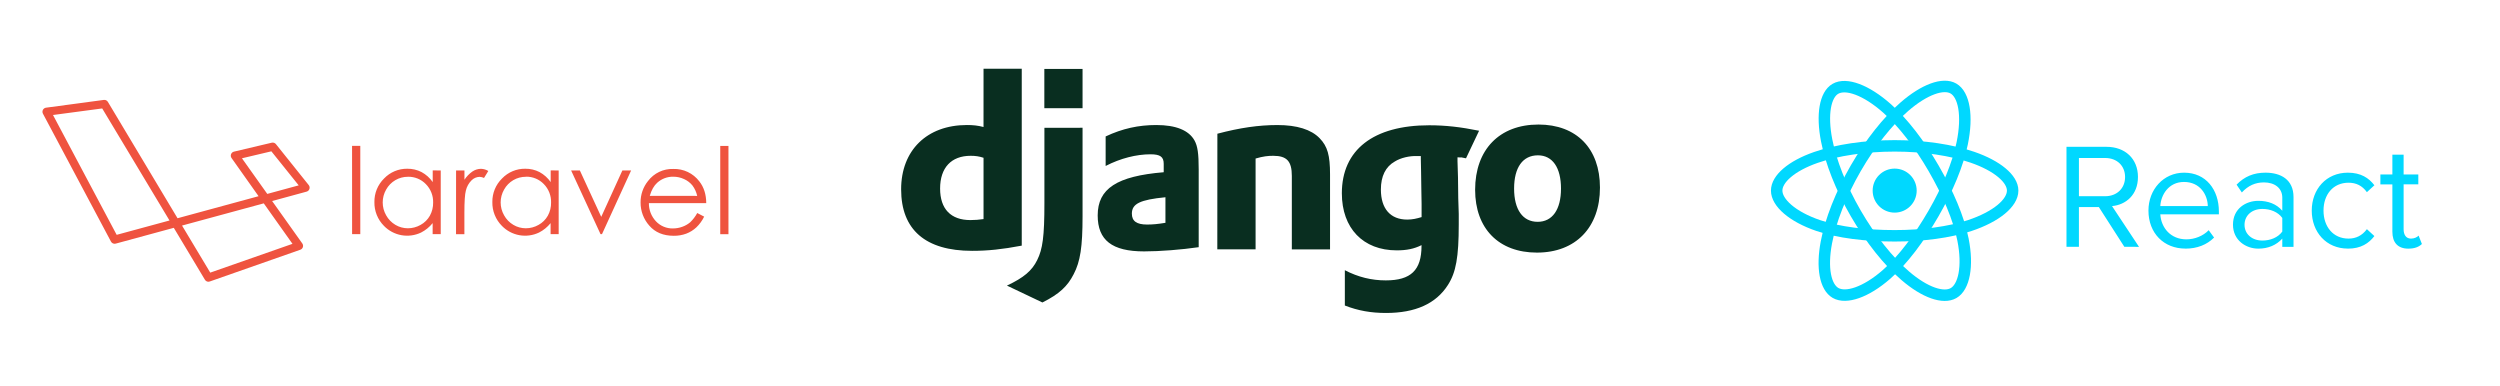 <svg width="324" height="50" viewBox="0 0 324 50" fill="none" xmlns="http://www.w3.org/2000/svg">
<path d="M27.017 36.514C26.924 36.514 26.834 36.49 26.753 36.445C26.673 36.4 26.605 36.334 26.558 36.255L22.524 29.526L14.979 31.578C14.864 31.605 14.743 31.594 14.635 31.546C14.527 31.497 14.438 31.414 14.383 31.31L5.565 14.736C5.525 14.66 5.503 14.575 5.502 14.489C5.502 14.403 5.522 14.318 5.561 14.242C5.6 14.165 5.657 14.099 5.728 14.049C5.798 14 5.879 13.967 5.964 13.956L13.45 12.95C13.554 12.935 13.659 12.951 13.753 12.996C13.847 13.041 13.926 13.113 13.98 13.202L23.009 28.284L33.511 25.428L30.009 20.482C29.959 20.412 29.926 20.331 29.915 20.245C29.902 20.159 29.912 20.072 29.941 19.99C29.97 19.909 30.019 19.836 30.083 19.777C30.147 19.719 30.224 19.677 30.308 19.655L35.22 18.494C35.318 18.47 35.421 18.475 35.517 18.508C35.612 18.541 35.696 18.6 35.76 18.678L40.011 23.987C40.067 24.056 40.104 24.138 40.12 24.225C40.136 24.312 40.13 24.402 40.102 24.486C40.075 24.571 40.027 24.647 39.963 24.708C39.899 24.769 39.82 24.813 39.735 24.836L35.269 26.054L39.179 31.554C39.227 31.621 39.258 31.699 39.271 31.781C39.284 31.862 39.277 31.946 39.252 32.025C39.227 32.104 39.184 32.176 39.126 32.235C39.069 32.294 38.998 32.339 38.92 32.366L27.186 36.481C27.131 36.501 27.074 36.512 27.016 36.514H27.017ZM23.592 29.233L27.249 35.332L37.906 31.601L34.184 26.355L23.592 29.233ZM6.868 14.904L15.12 30.434L21.968 28.576L13.246 14.054L6.868 14.904ZM31.356 20.514L34.639 25.131L38.712 24.023L35.169 19.611L31.356 20.514ZM45.627 18.901H46.694V30.344H45.632L45.627 18.901ZM57.119 22.089V30.344H56.071V28.916C55.664 29.424 55.153 29.841 54.572 30.137C53.781 30.515 52.892 30.635 52.029 30.481C51.166 30.326 50.373 29.905 49.763 29.276C49.359 28.87 49.041 28.388 48.828 27.857C48.615 27.326 48.511 26.757 48.523 26.185C48.514 25.618 48.62 25.055 48.835 24.531C49.051 24.007 49.37 23.532 49.774 23.134C50.163 22.726 50.632 22.403 51.151 22.185C51.671 21.967 52.23 21.859 52.794 21.868C53.434 21.86 54.066 22.008 54.634 22.301C55.211 22.614 55.706 23.058 56.08 23.597V22.087L57.119 22.089ZM52.875 22.91C52.298 22.906 51.73 23.058 51.232 23.35C50.734 23.642 50.323 24.063 50.044 24.569C49.451 25.601 49.451 26.871 50.044 27.904C50.326 28.416 50.74 28.844 51.244 29.141C51.733 29.433 52.292 29.586 52.861 29.585C53.441 29.585 54.01 29.433 54.513 29.145C55.016 28.868 55.432 28.455 55.713 27.954C55.999 27.434 56.145 26.849 56.134 26.255C56.146 25.813 56.069 25.373 55.907 24.961C55.745 24.55 55.501 24.175 55.19 23.86C54.891 23.55 54.53 23.306 54.132 23.142C53.733 22.978 53.305 22.898 52.874 22.907L52.875 22.91ZM59.107 22.089H60.192V23.295C60.464 22.879 60.812 22.517 61.218 22.231C61.549 22.004 61.94 21.881 62.341 21.878C62.675 21.889 63 21.986 63.285 22.159L62.729 23.062C62.549 22.976 62.353 22.927 62.154 22.919C61.77 22.93 61.404 23.086 61.129 23.355C60.753 23.724 60.491 24.194 60.374 24.708C60.248 25.179 60.185 26.129 60.185 27.56V30.353H59.1L59.107 22.089ZM72.404 22.089V30.344H71.357V28.916C70.951 29.424 70.439 29.841 69.858 30.137C69.067 30.515 68.178 30.635 67.315 30.481C66.452 30.326 65.66 29.905 65.049 29.276C64.645 28.87 64.327 28.388 64.114 27.857C63.901 27.326 63.797 26.757 63.809 26.185C63.792 25.04 64.244 23.936 65.062 23.134C65.451 22.726 65.92 22.403 66.439 22.185C66.959 21.967 67.519 21.859 68.082 21.868C68.722 21.86 69.354 22.008 69.922 22.301C70.499 22.614 70.994 23.058 71.368 23.597V22.087L72.404 22.089ZM68.161 22.91C67.583 22.906 67.016 23.058 66.517 23.35C66.019 23.642 65.609 24.063 65.33 24.569C64.736 25.601 64.736 26.871 65.33 27.904C65.611 28.416 66.026 28.844 66.53 29.141C67.019 29.433 67.578 29.586 68.147 29.585C68.726 29.585 69.296 29.433 69.798 29.145C70.302 28.868 70.718 28.455 70.999 27.954C71.285 27.434 71.43 26.849 71.419 26.255C71.433 25.812 71.356 25.37 71.194 24.957C71.032 24.544 70.788 24.168 70.476 23.852C70.177 23.542 69.817 23.298 69.419 23.134C69.021 22.97 68.593 22.89 68.162 22.899L68.161 22.91ZM74.016 22.089H75.149L77.92 28.105L80.661 22.089H81.794L78.018 30.345H77.829L74.016 22.089ZM90.356 27.605L91.259 28.075C91.006 28.598 90.662 29.071 90.242 29.472C89.864 29.822 89.424 30.096 88.943 30.28C88.421 30.472 87.867 30.566 87.311 30.557C85.965 30.557 84.911 30.119 84.151 29.244C83.416 28.42 83.013 27.354 83.018 26.25C83.007 25.234 83.348 24.245 83.982 23.46C84.363 22.956 84.859 22.551 85.428 22.279C85.998 22.007 86.624 21.876 87.255 21.897C87.904 21.875 88.548 22.01 89.135 22.288C89.721 22.567 90.232 22.981 90.626 23.497C91.224 24.252 91.525 25.197 91.529 26.329H84.096C84.084 27.205 84.414 28.05 85.016 28.686C85.297 28.985 85.638 29.221 86.016 29.379C86.394 29.537 86.801 29.615 87.211 29.606C87.629 29.606 88.045 29.532 88.438 29.387C88.808 29.255 89.151 29.058 89.452 28.806C89.811 28.459 90.115 28.06 90.355 27.622L90.356 27.605ZM90.356 25.389C90.249 24.897 90.038 24.434 89.737 24.032C89.448 23.679 89.08 23.398 88.663 23.212C88.226 23.007 87.748 22.901 87.265 22.901C86.494 22.885 85.747 23.165 85.176 23.682C84.751 24.065 84.429 24.631 84.211 25.381L90.356 25.389ZM93.344 18.91H94.407V30.353H93.344V18.91Z" fill="#EF533F"/>
<path d="M127.466 8.908H132.419V31.834C129.878 32.316 128.013 32.509 125.986 32.509C119.939 32.509 116.787 29.776 116.787 24.533C116.787 19.483 120.132 16.203 125.309 16.203C126.114 16.203 126.725 16.267 127.464 16.46L127.466 8.908ZM127.466 20.449C126.887 20.256 126.404 20.192 125.794 20.192C123.285 20.192 121.837 21.735 121.837 24.437C121.837 27.075 123.22 28.522 125.761 28.522C126.332 28.521 126.901 28.478 127.466 28.394V20.449ZM140.299 16.558V28.04C140.299 31.996 140.009 33.892 139.149 35.534C138.345 37.11 137.284 38.107 135.097 39.201L130.498 37.013C132.685 35.984 133.746 35.084 134.422 33.7C135.129 32.285 135.355 30.645 135.355 26.335V16.567L140.299 16.558ZM135.346 8.937H140.299V14.026H135.346V8.937ZM143.29 17.683C145.477 16.654 147.558 16.204 149.851 16.204C152.392 16.204 154.065 16.88 154.804 18.199C155.215 18.938 155.351 19.904 155.351 21.962V32.035C153.132 32.357 150.333 32.581 148.275 32.581C144.127 32.581 142.261 31.134 142.261 27.918C142.261 24.444 144.738 22.828 150.817 22.321V21.228C150.817 20.327 150.365 19.997 149.112 19.997C147.279 19.997 145.221 20.511 143.291 21.509V17.681L143.29 17.683ZM151.041 25.563C147.76 25.885 146.69 26.401 146.69 27.686C146.69 28.651 147.302 29.101 148.66 29.101C149.399 29.101 150.076 29.037 151.041 28.876V25.563ZM157.772 17.33C160.698 16.559 163.11 16.206 165.555 16.206C168.095 16.206 169.93 16.785 171.023 17.911C172.052 18.972 172.373 20.13 172.373 22.606V32.319H167.421V22.797C167.421 20.899 166.777 20.192 165.007 20.192C164.332 20.192 163.721 20.256 162.724 20.545V32.316H157.763L157.772 17.33ZM174.291 35.019C176.028 35.92 177.765 36.338 179.598 36.338C182.846 36.338 184.229 35.019 184.229 31.867V31.77C183.264 32.252 182.3 32.446 181.013 32.446C176.662 32.446 173.904 29.584 173.904 25.049C173.904 19.419 177.99 16.236 185.225 16.236C187.348 16.236 189.31 16.461 191.69 16.944L189.994 20.517C188.675 20.26 189.887 20.483 188.892 20.386V20.9L188.956 22.99L188.989 25.692C189.021 26.368 189.021 27.043 189.054 27.718V29.069C189.054 33.315 188.701 35.307 187.639 36.949C186.096 39.362 183.426 40.561 179.63 40.561C177.701 40.561 176.029 40.271 174.292 39.596V35.028L174.291 35.019ZM184.141 20.225H183.626C182.662 20.192 181.536 20.45 180.764 20.932C179.574 21.608 178.963 22.83 178.963 24.567C178.963 27.043 180.194 28.458 182.373 28.458C183.048 28.458 183.604 28.329 184.238 28.136V26.431C184.238 25.852 184.205 25.2 184.205 24.533L184.172 22.25L184.139 20.61V20.224L184.141 20.225ZM199.379 16.14C204.331 16.14 207.355 19.259 207.355 24.31C207.355 29.481 204.203 32.737 199.185 32.737C194.232 32.737 191.176 29.617 191.176 24.6C191.176 19.389 194.328 16.141 199.378 16.141L199.379 16.14ZM199.282 28.748C201.18 28.748 202.305 27.172 202.305 24.439C202.305 21.73 201.212 20.13 199.315 20.13C197.345 20.13 196.227 21.706 196.227 24.439C196.227 27.172 197.353 28.748 199.282 28.748Z" fill="#092E20"/>
<path d="M245.549 27.556C247.125 27.556 248.402 26.279 248.402 24.704C248.402 23.128 247.125 21.851 245.549 21.851C243.973 21.851 242.696 23.128 242.696 24.704C242.696 26.279 243.973 27.556 245.549 27.556Z" fill="#00D8FF"/>
<path fill-rule="evenodd" clip-rule="evenodd" d="M245.549 18.903C249.379 18.903 252.938 19.453 255.621 20.376C258.853 21.489 260.841 23.176 260.841 24.703C260.841 26.295 258.734 28.087 255.263 29.237C252.638 30.107 249.185 30.561 245.549 30.561C241.821 30.561 238.291 30.134 235.637 29.228C232.279 28.08 230.257 26.265 230.257 24.703C230.257 23.188 232.154 21.514 235.342 20.403C238.035 19.464 241.681 18.903 245.548 18.903H245.549Z" stroke="#00D8FF" stroke-width="1.485"/>
<path fill-rule="evenodd" clip-rule="evenodd" d="M240.499 21.82C242.413 18.502 244.666 15.694 246.807 13.831C249.386 11.587 251.84 10.708 253.163 11.471C254.542 12.266 255.042 14.986 254.304 18.568C253.747 21.276 252.414 24.494 250.598 27.644C248.736 30.873 246.603 33.718 244.492 35.564C241.82 37.899 239.237 38.744 237.885 37.964C236.572 37.208 236.07 34.727 236.7 31.411C237.232 28.609 238.567 25.17 240.499 21.82L240.499 21.82Z" stroke="#00D8FF" stroke-width="1.485"/>
<path fill-rule="evenodd" clip-rule="evenodd" d="M240.505 27.652C238.585 24.338 237.279 20.982 236.734 18.198C236.077 14.842 236.541 12.277 237.863 11.512C239.241 10.714 241.847 11.639 244.582 14.068C246.649 15.903 248.772 18.665 250.594 21.811C252.461 25.038 253.861 28.306 254.406 31.057C255.095 34.538 254.537 37.198 253.186 37.98C251.875 38.739 249.475 37.935 246.917 35.734C244.755 33.873 242.442 30.999 240.505 27.652V27.652Z" stroke="#00D8FF" stroke-width="1.485"/>
<path fill-rule="evenodd" clip-rule="evenodd" d="M277.216 31.992L273.72 26.709C275.487 26.553 277.079 25.273 277.079 22.933C277.079 20.553 275.39 19.029 273.02 19.029H267.816V31.982H269.428V26.836H272.011L275.313 31.982L277.216 31.992ZM272.827 25.428H269.429V20.476H272.827C274.362 20.476 275.41 21.485 275.41 22.942C275.41 24.399 274.361 25.43 272.827 25.43V25.428ZM283.217 32.224C284.752 32.224 286.014 31.72 286.946 30.788L286.247 29.836C285.508 30.593 284.422 31.02 283.354 31.02C281.334 31.02 280.091 29.544 279.974 27.778H287.567V27.409C287.567 24.593 285.897 22.379 283.061 22.379C280.381 22.379 278.439 24.573 278.439 27.292C278.439 30.225 280.44 32.217 283.217 32.217L283.217 32.224ZM286.131 26.709H279.975C280.053 25.272 281.042 23.581 283.043 23.581C285.18 23.581 286.112 25.31 286.131 26.709ZM297.24 31.991V25.544C297.24 23.272 295.591 22.378 293.609 22.378C292.074 22.378 290.871 22.883 289.861 23.932L290.541 24.941C291.376 24.048 292.289 23.64 293.415 23.64C294.775 23.64 295.785 24.358 295.785 25.621V27.31C295.027 26.436 293.96 26.028 292.677 26.028C291.085 26.028 289.394 27.019 289.394 29.116C289.394 31.155 291.083 32.224 292.677 32.224C293.94 32.224 295.009 31.777 295.785 30.923V31.99L297.24 31.991ZM293.202 31.175C291.843 31.175 290.89 30.322 290.89 29.136C290.89 27.932 291.843 27.078 293.202 27.078C294.231 27.078 295.221 27.466 295.785 28.243V30.011C295.222 30.787 294.231 31.176 293.202 31.176V31.175ZM304.283 32.224C305.992 32.224 307.002 31.525 307.721 30.593L306.75 29.7C306.128 30.535 305.332 30.923 304.369 30.923C302.369 30.923 301.127 29.369 301.127 27.292C301.127 25.215 302.37 23.68 304.369 23.68C305.34 23.68 306.137 24.05 306.75 24.904L307.721 24.01C307.002 23.078 305.992 22.379 304.283 22.379C301.487 22.379 299.603 24.516 299.603 27.293C299.603 30.09 301.487 32.218 304.283 32.218V32.224ZM312.13 32.224C312.984 32.224 313.509 31.972 313.879 31.623L313.452 30.535C313.257 30.749 312.877 30.923 312.461 30.923C311.821 30.923 311.509 30.419 311.509 29.719V23.893H313.413V22.612H311.509V20.048H310.052V22.612H308.498V23.894H310.052V30.031C310.052 31.43 310.751 32.226 312.13 32.226V32.224Z" fill="#00D8FF"/>
</svg>
